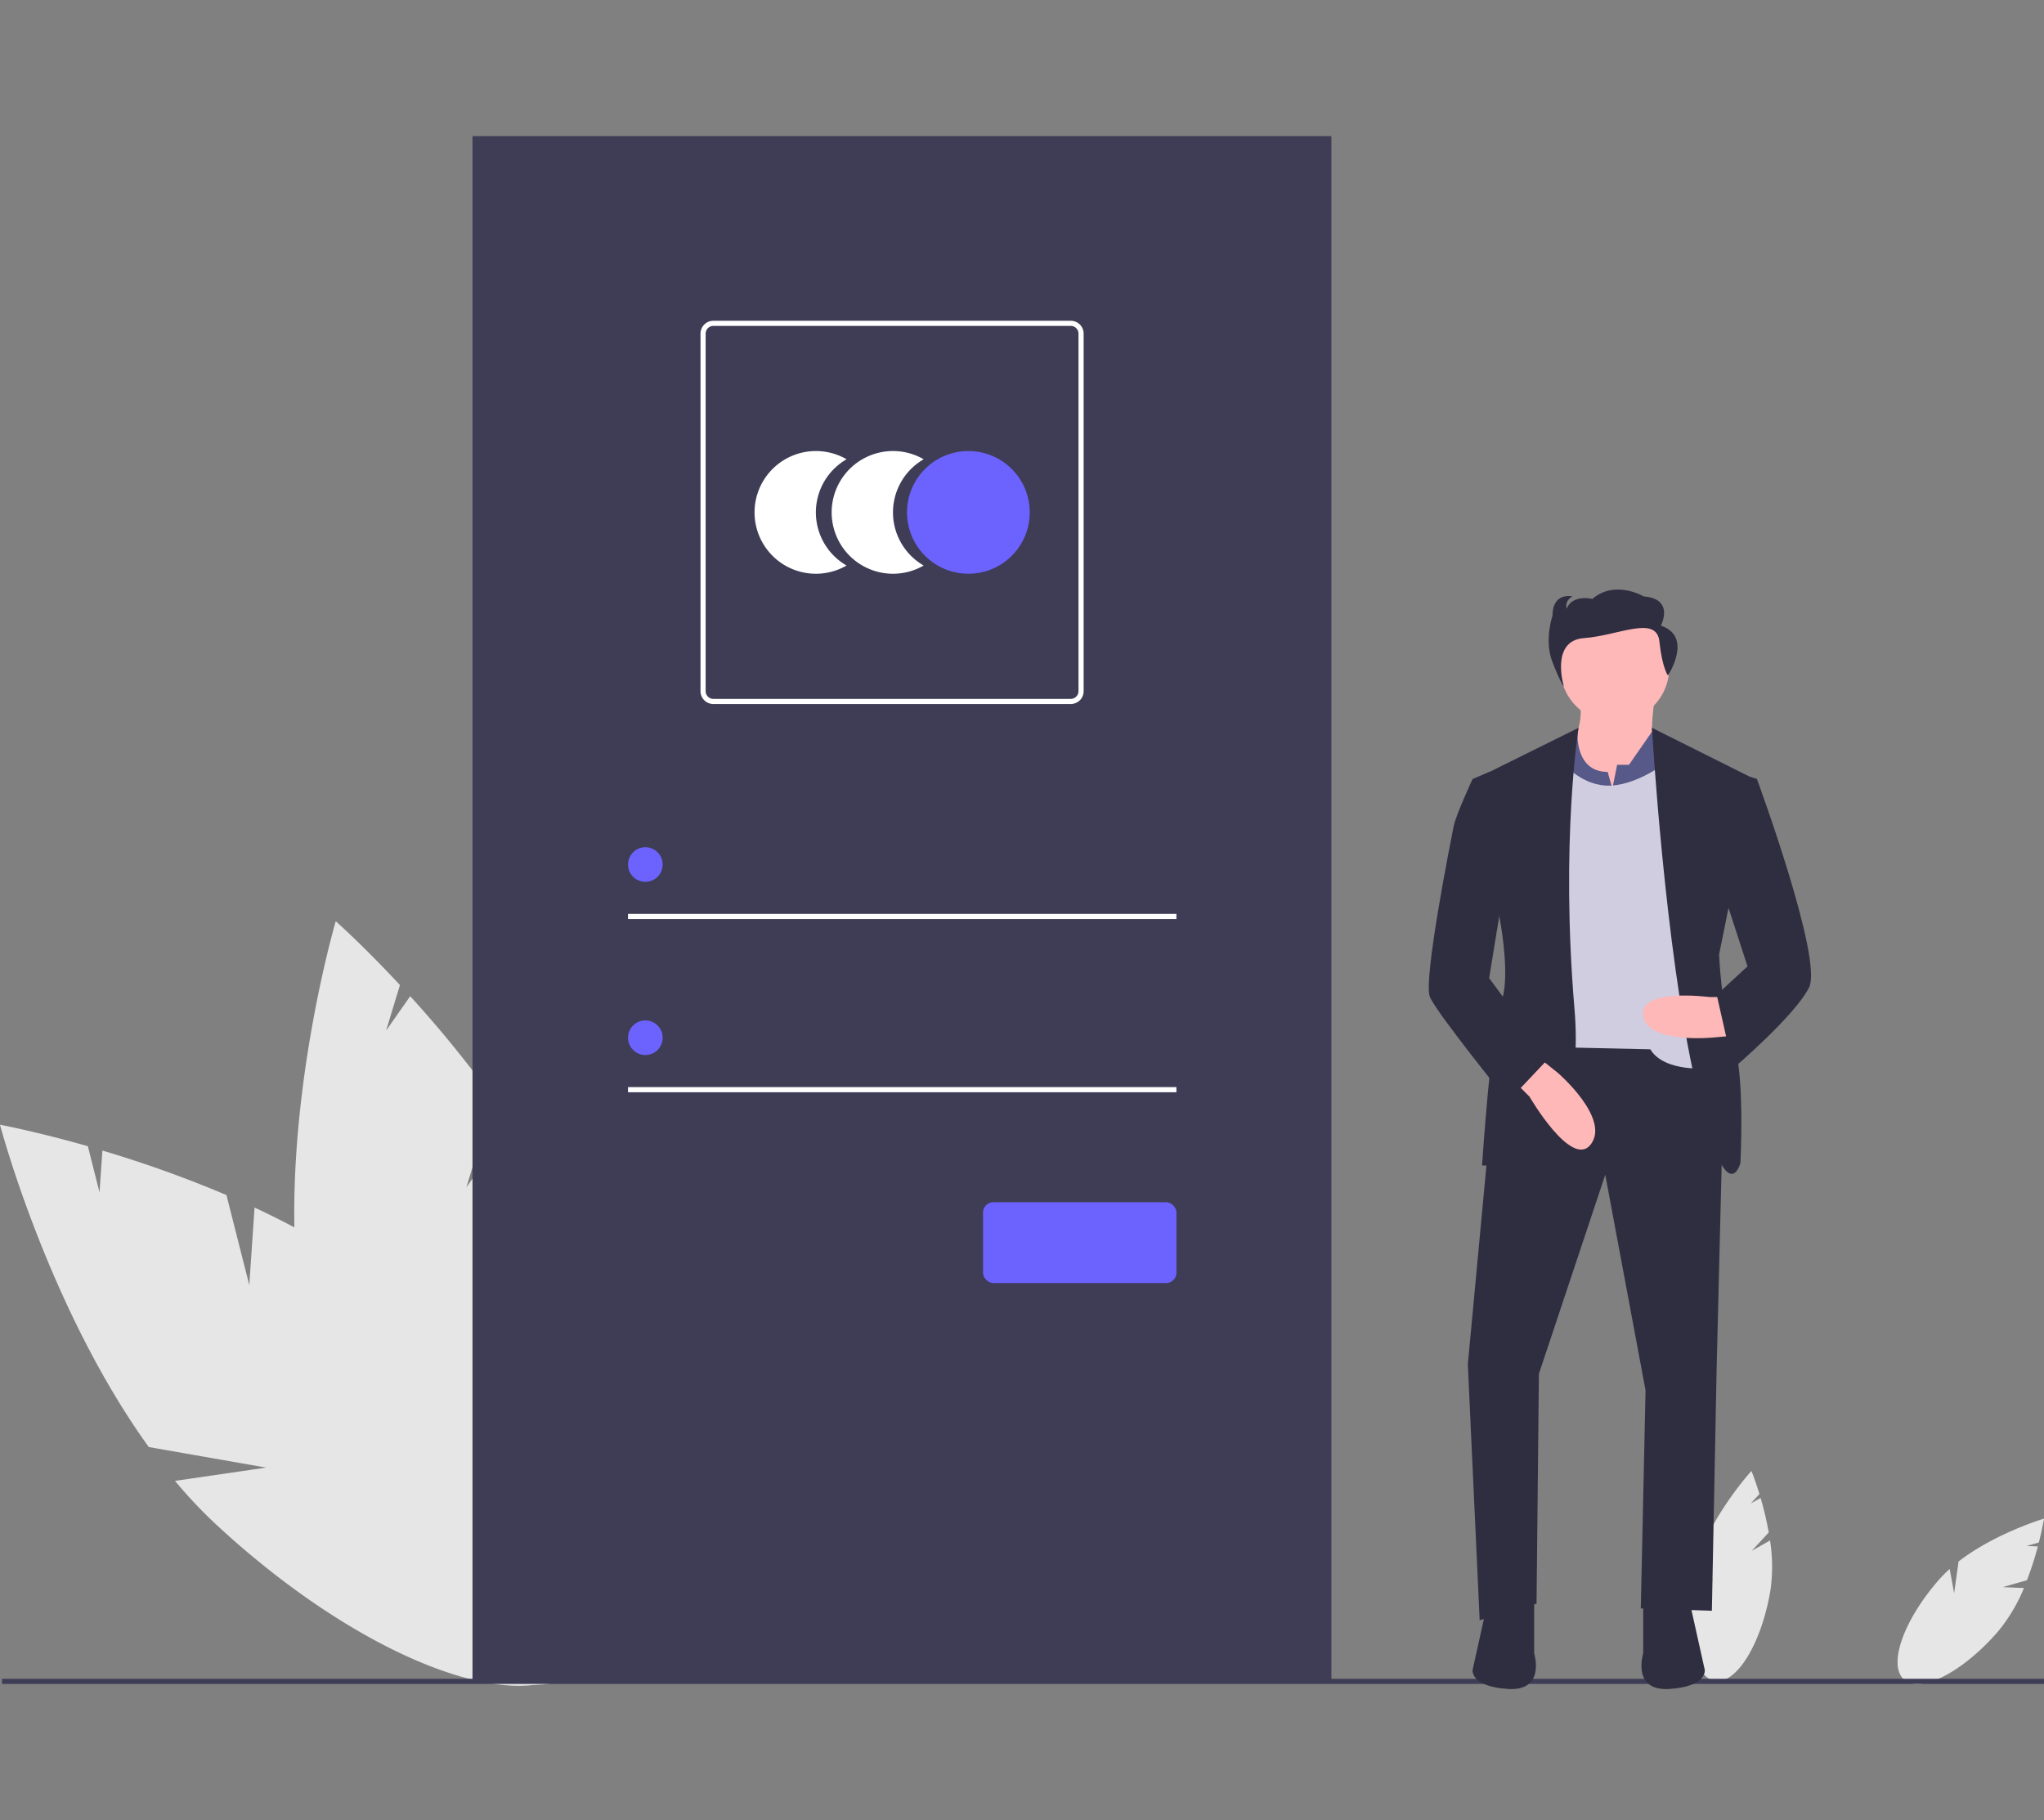 <svg xmlns="http://www.w3.org/2000/svg" xmlns:xlink="http://www.w3.org/1999/xlink" viewBox="0 0 796 708.75"><rect x="0" y="0" width="796" height="708.75" fill="#808080" stroke="none"/><defs><style>.cls-1{fill:none;}.cls-2{fill:#e6e6e6;}.cls-3{clip-path:url(#clip-path);}.cls-4{fill:#3f3d56;}.cls-5{fill:#fff;}.cls-6{fill:#6c63ff;}.cls-7{fill:#ffb8b8;}.cls-8{fill:#2f2e41;}.cls-9{fill:#575a89;}.cls-10{fill:#d0cde1;}</style><clipPath id="clip-path"><rect class="cls-1" x="142" y="53" width="414" height="602.5"/></clipPath></defs><title>acct settings</title><g id="Layer_2" data-name="Layer 2"><g id="Layer_1-2" data-name="Layer 1"><path class="cls-2" d="M181.63,462.37l10.51-34.61a455.32,455.32,0,0,0-32.39-39.81l-9.38,13.37,5.38-17.72c-14.42-15.5-25-24.85-25-24.85S110,429.31,115.52,496.15l35,30.51-33.05-14a184.21,184.21,0,0,0,4.9,22.63c21.48,74.86,63.33,128.53,93.49,119.88S253,578.84,231.56,504c-6.66-23.21-18.87-46-32.56-66.36Z"/><path class="cls-2" d="M97.08,500.45l-8.89-35.06a455.33,455.33,0,0,0-48.31-17.33l-1.12,16.3-4.55-18C13.85,440.58,0,438,0,438s18.71,71.14,57.94,125.52l45.72,8L68.15,576.7A184.21,184.21,0,0,0,84,593.53c57.08,53,120.65,77.29,142,54.29s-7.62-84.59-64.7-137.57c-17.7-16.42-39.92-29.61-62.17-40Z"/><g class="cls-3"><path class="cls-4" d="M518.5,48.29V660.46a48.3,48.3,0,0,1-48.29,48.29H232.31A48.31,48.31,0,0,1,184,660.46V48.29A48.31,48.31,0,0,1,232.31,0h28.86a23,23,0,0,0,21.25,31.62H418A23,23,0,0,0,439.29,0h30.91A48.3,48.3,0,0,1,518.5,48.29Z"/></g><path class="cls-2" d="M682.18,603.94l6.62-7.14a122.56,122.56,0,0,0-3.16-13.45l-3.84,2.13,3.39-3.66c-1.67-5.45-3.12-9-3.12-9s-13.32,14.65-19.86,31.47l4.88,11.5-6.36-7.27a49.59,49.59,0,0,0-1.47,6.05c-3.6,20.65.22,38.57,8.54,40s18-14.11,21.59-34.77a65.28,65.28,0,0,0-.08-19.9Z"/><path class="cls-2" d="M780,618.07l9.36-2.7a122.55,122.55,0,0,0,4.24-13.15l-4.39-.16,4.79-1.38c1.39-5.53,2-9.28,2-9.28s-19,5.65-33.27,16.68L761,620.46,759.28,611a49.59,49.59,0,0,0-4.39,4.42c-13.76,15.82-19.74,33.13-13.37,38.67s22.69-2.79,36.45-18.6a65.28,65.28,0,0,0,10.22-17.07Z"/><path class="cls-5" d="M317.73,199.54a23.88,23.88,0,0,1,11.95-20.69,23.89,23.89,0,1,0,0,41.38A23.88,23.88,0,0,1,317.73,199.54Z"/><path class="cls-5" d="M347.76,199.54a23.88,23.88,0,0,1,11.95-20.69,23.89,23.89,0,1,0,0,41.38A23.88,23.88,0,0,1,347.76,199.54Z"/><circle class="cls-6" cx="377.12" cy="199.54" r="23.89"/><rect class="cls-5" x="244.57" y="355.9" width="213.56" height="2"/><circle class="cls-6" cx="251.32" cy="336.67" r="6.74"/><rect class="cls-5" x="244.57" y="423.35" width="213.56" height="2"/><circle class="cls-6" cx="251.32" cy="404.11" r="6.74"/><path class="cls-5" d="M417,274.16H277.8a5,5,0,0,1-5-5V129.92a5,5,0,0,1,5-5H417a5,5,0,0,1,5,5V269.16A5,5,0,0,1,417,274.16ZM277.8,126.92a3,3,0,0,0-3,3V269.16a3,3,0,0,0,3,3H417a3,3,0,0,0,3-3V129.92a3,3,0,0,0-3-3Z"/><rect class="cls-6" x="382.83" y="468.18" width="75.31" height="31.47" rx="4" ry="4"/><rect class="cls-4" x="0.79" y="653.77" width="795.21" height="2"/><path class="cls-7" d="M644.52,271.08s-2.77,17.53,0,20.3S627,317.22,627,317.22l-16.61-23.07s7.38-12,4.61-22.15Z"/><polygon class="cls-8" points="583.62 403.04 571.62 531.31 576.23 630.97 598.38 624.51 599.3 535 625.14 457.49 640.83 541.46 638.98 626.36 666.66 627.28 668.51 533.15 671.76 401.69 583.62 403.04"/><path class="cls-8" d="M639.91,623.59v20.3s-4.61,14.76,10.15,13.84,13.84-7.38,13.84-7.38l-5.54-24.92Z"/><path class="cls-8" d="M597.46,623.59v20.3s4.61,14.76-10.15,13.84-13.84-7.38-13.84-7.38L579,625.43Z"/><circle class="cls-7" cx="628.83" cy="260.01" r="21.22"/><path class="cls-9" d="M627.91,307.07l1.85-9.23h4.61L643.29,285l7.69,7.3,1.85,43.37H603l4.61-46.14,6.72-4.53s-1.18,15.6,11.74,15.6Z"/><path class="cls-10" d="M608.53,296.92s7.64,9.67,19,9S650.06,296,650.06,296l15.69,120s-17.53,1.85-23.07-7.38l-42.45-.92L601.15,296Z"/><path class="cls-8" d="M614.76,283.42l-40.37,20,10.15,57.21s3.69,21.22,0,29.53-7.38,63.67-7.38,63.67,41.53,4.61,36-60.9S614.76,283.42,614.76,283.42Z"/><path class="cls-7" d="M590.08,421.5l5.54,5.54s16.61,28.61,24,18.46-12.92-27.68-12.92-27.68l-9.23-7.38Z"/><path class="cls-8" d="M643.31,283.42l40,20-13.84,68.29s.92,22.15,5.54,34.14,2.77,47.06,2.77,47.06-5.54,21.22-17.53-31.37S643.31,283.42,643.31,283.42Z"/><path class="cls-7" d="M674.05,388.28h-8.31s-27.68-3.69-25.84,7.38S667.59,404,667.59,404l10.15-.92Z"/><path class="cls-8" d="M579.93,300.61l-6.46,2.77s-6.46,13.84-7.38,18.46-12,60-9.23,66.44,30.45,40.6,30.45,40.6L603,412.27l-23.07-31.37,6.46-39.68Z"/><path class="cls-8" d="M669.44,301.53l12.21,1,2.55.82s25.84,70.13,20.3,81.21S675,416,675,416l-6.46-28.61,12-11.07-12-36.91Z"/><path class="cls-8" d="M646.79,243.64s5.55-10.42-6.66-11.37c0,0-11.1-6.63-20,.95,0,0-7.77-1.89-10,3.79,0,0-1.11-2.84,2.22-4.74,0,0-7.77-1.89-7.77,7.58,0,0-3.33,9.47,0,18s4.44,9.47,4.44,9.47-5.47-17.87,7.85-18.82,28.24-9.12,29.35,1.3,3.33,13.26,3.33,13.26S659.56,247.9,646.79,243.64Z"/></g></g></svg>